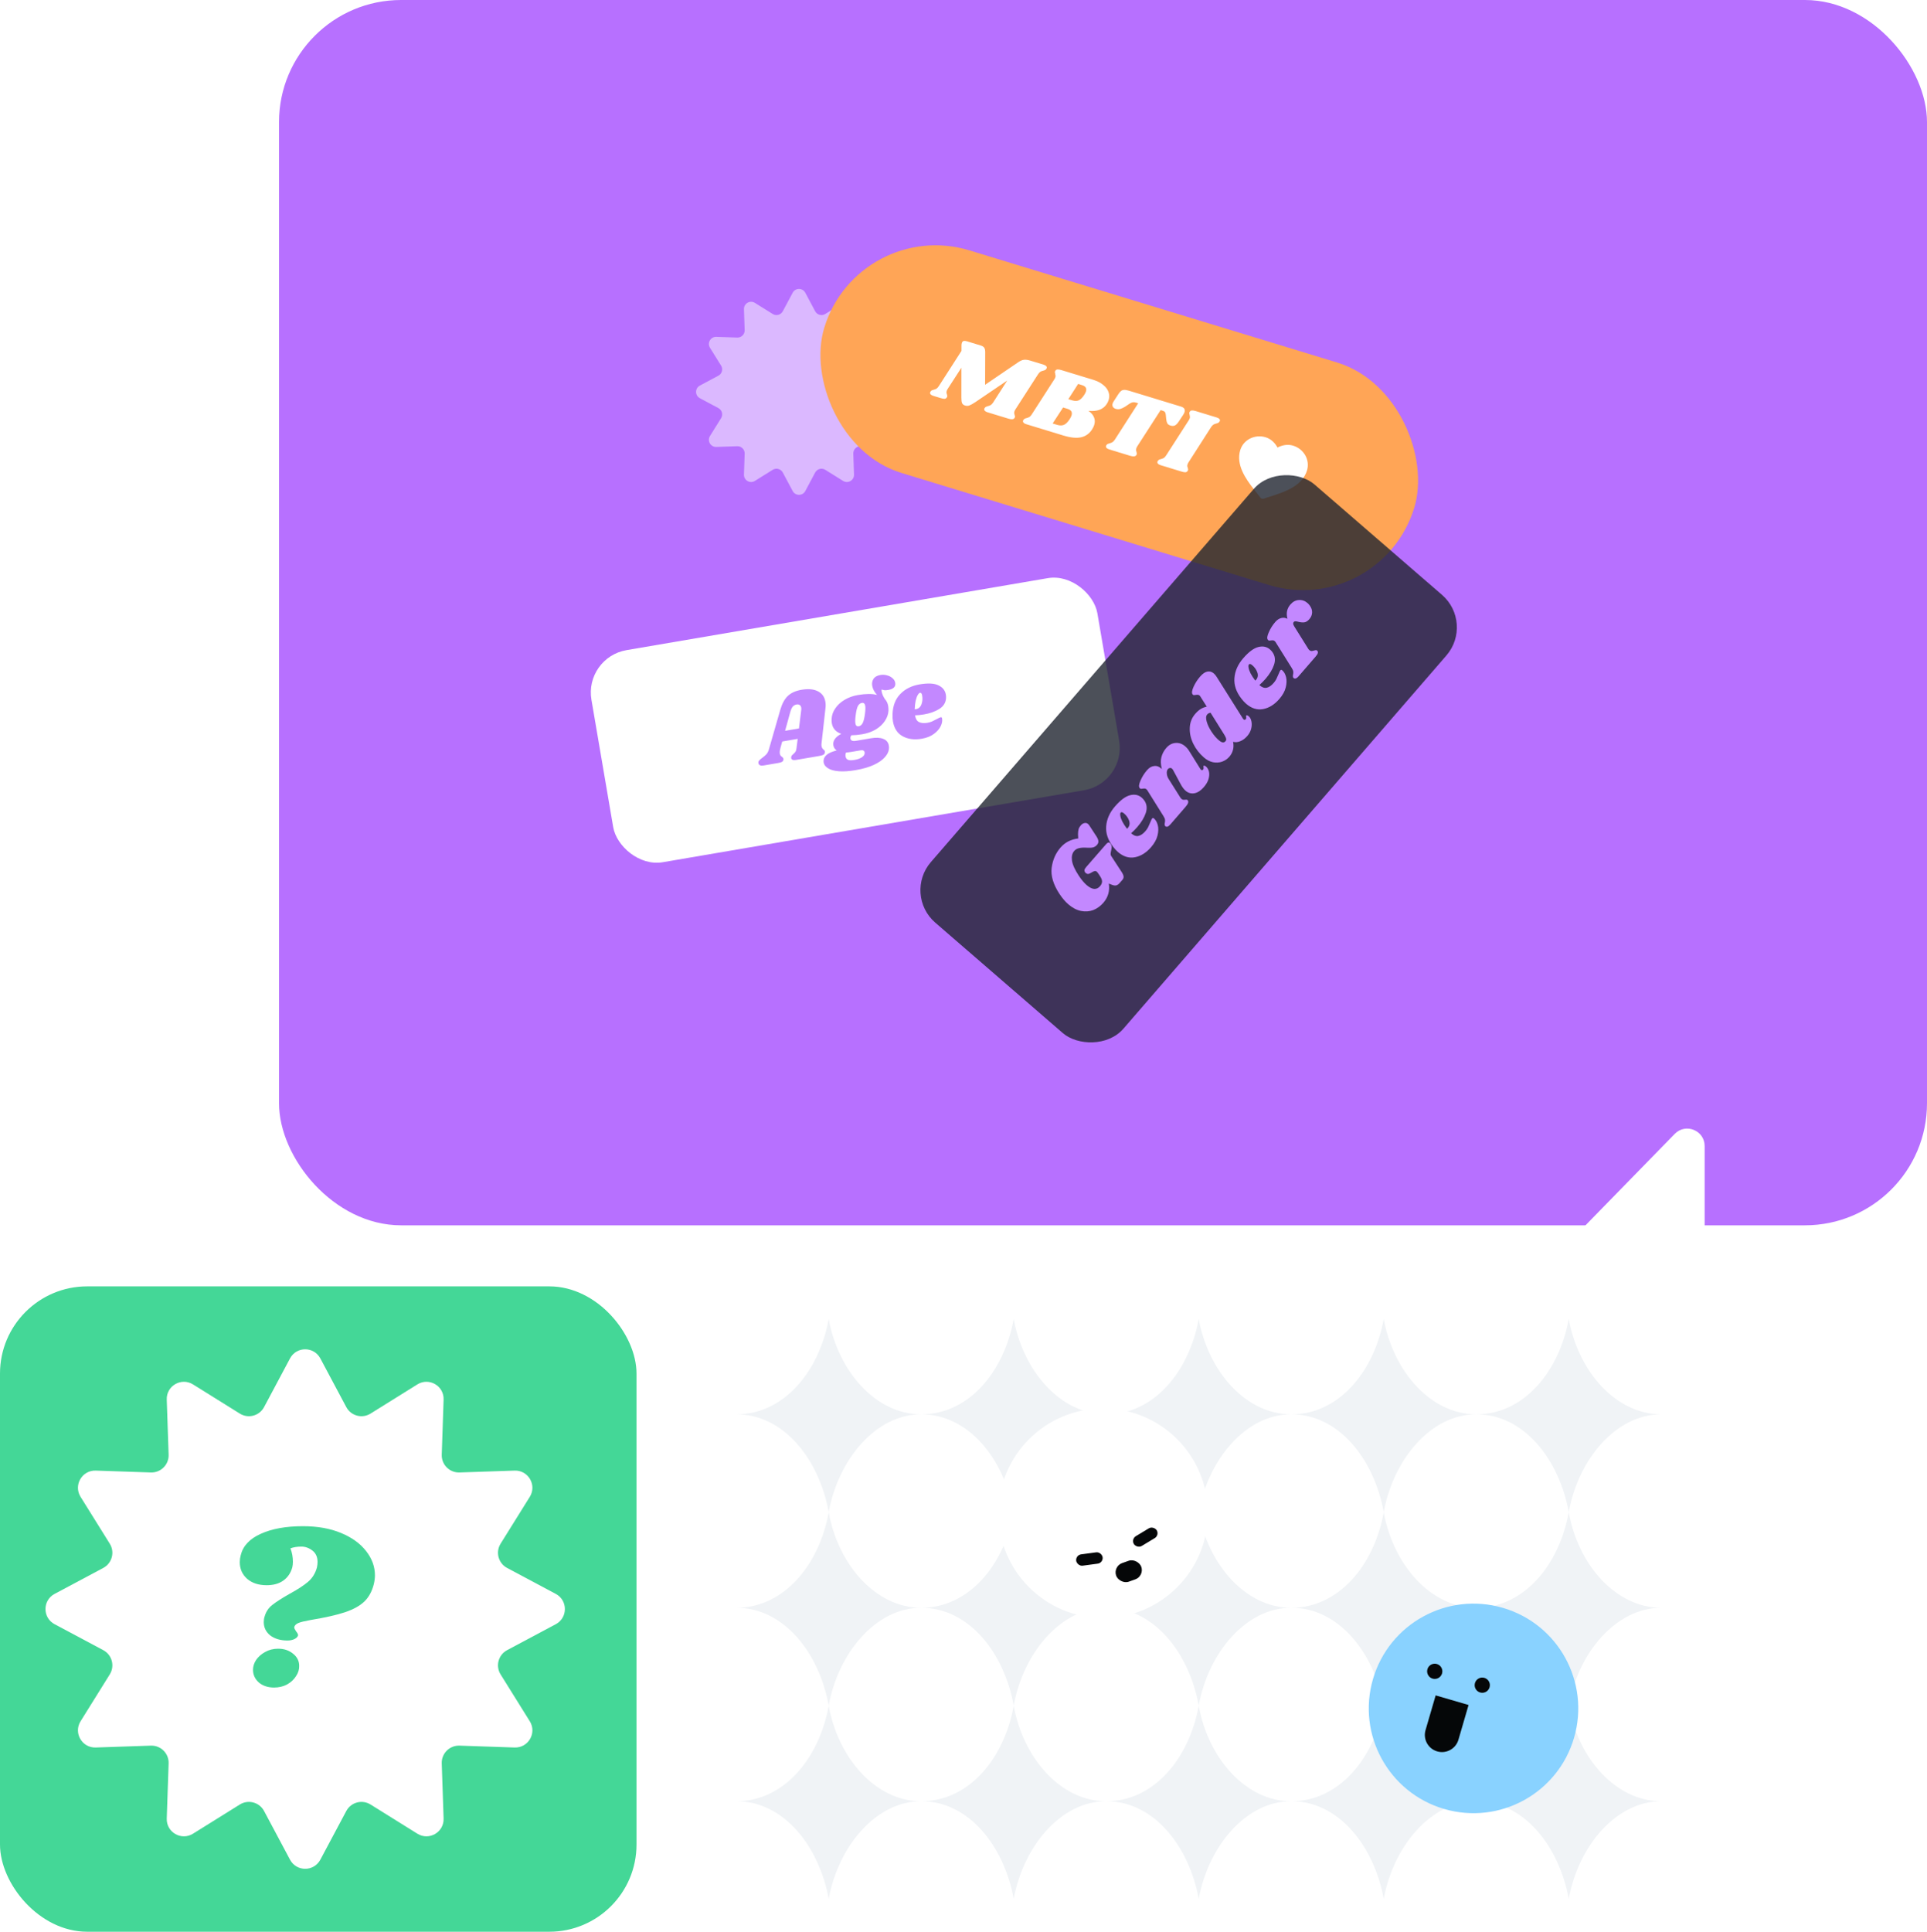 <svg width="442" height="443" viewBox="0 0 442 443" fill="none" xmlns="http://www.w3.org/2000/svg">
<rect x="64" width="378" height="281" rx="28" fill="#B770FF"/>
<path opacity="0.5" d="M181.816 67.136C182.434 65.977 184.096 65.977 184.714 67.136L186.977 71.382C187.424 72.221 188.488 72.505 189.295 72.003L193.377 69.458C194.492 68.763 195.932 69.594 195.887 70.907L195.725 75.715C195.693 76.665 196.471 77.444 197.421 77.412L202.229 77.249C203.543 77.205 204.374 78.644 203.678 79.759L201.134 83.842C200.631 84.648 200.916 85.712 201.755 86.159L206 88.423C207.159 89.041 207.159 90.703 206 91.321L201.755 93.584C200.916 94.031 200.631 95.095 201.134 95.902L203.678 99.984C204.374 101.1 203.543 102.539 202.229 102.494L197.421 102.332C196.471 102.3 195.693 103.079 195.725 104.029L195.887 108.837C195.932 110.15 194.492 110.981 193.377 110.286L189.295 107.741C188.488 107.238 187.424 107.523 186.977 108.362L184.714 112.607C184.096 113.767 182.434 113.767 181.816 112.607L179.552 108.362C179.105 107.523 178.041 107.238 177.235 107.741L173.152 110.286C172.037 110.981 170.598 110.15 170.642 108.837L170.805 104.029C170.837 103.079 170.058 102.3 169.108 102.332L164.3 102.494C162.987 102.539 162.156 101.1 162.851 99.984L165.396 95.902C165.898 95.095 165.613 94.031 164.774 93.584L160.529 91.321C159.37 90.703 159.37 89.041 160.529 88.423L164.774 86.159C165.613 85.712 165.898 84.648 165.396 83.842L162.851 79.759C162.156 78.644 162.987 77.205 164.3 77.249L169.108 77.412C170.058 77.444 170.837 76.665 170.805 75.715L170.642 70.907C170.598 69.594 172.037 68.763 173.152 69.458L177.235 72.003C178.041 72.505 179.105 72.221 179.552 71.382L181.816 67.136Z" fill="white"/>
<g filter="url(#filter0_b_1232_3788)">
<rect x="196.845" y="49.64" width="141.481" height="53.37" rx="26.685" transform="rotate(16.956 196.845 49.64)" fill="#FFA556"/>
</g>
<rect x="134" y="150.752" width="117.73" height="49.343" rx="9.853" transform="rotate(-9.695 134 150.752)" fill="white"/>
<path d="M239.347 83.621C239.633 83.708 239.837 83.822 239.957 83.963C240.096 84.095 240.14 84.242 240.09 84.405C240.069 84.474 240.022 84.556 239.948 84.652C239.87 84.762 239.78 84.839 239.677 84.882C239.592 84.916 239.461 84.957 239.282 85.007C239.027 85.063 238.808 85.145 238.626 85.254C238.458 85.366 238.279 85.564 238.088 85.848L232.919 93.869C232.811 94.029 232.732 94.191 232.682 94.354C232.636 94.504 232.617 94.64 232.625 94.761C232.65 94.873 232.683 95.009 232.723 95.17C232.757 95.255 232.782 95.344 232.797 95.439C232.818 95.519 232.815 95.6 232.79 95.682C232.782 95.709 232.748 95.773 232.687 95.874C232.579 96.034 232.41 96.124 232.181 96.143C231.965 96.167 231.674 96.123 231.306 96.01L226.508 94.547C226.222 94.46 226.012 94.344 225.877 94.199C225.757 94.058 225.721 93.906 225.771 93.742C225.796 93.66 225.843 93.578 225.913 93.495C225.983 93.412 226.063 93.347 226.151 93.3C226.258 93.243 226.343 93.21 226.405 93.199C226.486 93.179 226.544 93.159 226.58 93.141C226.835 93.085 227.053 93.002 227.235 92.894C227.417 92.786 227.603 92.59 227.794 92.306L231.027 87.266L223.739 92.207C223.142 92.606 222.676 92.865 222.341 92.986C222.025 93.098 221.696 93.102 221.356 92.998C221.029 92.898 220.802 92.718 220.673 92.455C220.563 92.183 220.509 91.773 220.513 91.224L220.518 84.329L217.394 89.156C217.286 89.317 217.207 89.479 217.157 89.642C217.107 89.805 217.086 89.948 217.093 90.069C217.115 90.195 217.154 90.333 217.212 90.485C217.281 90.699 217.298 90.861 217.265 90.97C217.257 90.997 217.223 91.061 217.162 91.161C217.05 91.335 216.885 91.434 216.67 91.458C216.459 91.468 216.162 91.414 215.781 91.298L214.086 90.781C213.801 90.694 213.59 90.578 213.456 90.433C213.336 90.292 213.3 90.14 213.35 89.976C213.375 89.895 213.422 89.812 213.492 89.73C213.592 89.597 213.716 89.508 213.863 89.463C214.011 89.419 214.1 89.394 214.132 89.389C214.391 89.319 214.609 89.237 214.787 89.142C214.969 89.034 215.157 88.831 215.352 88.534L220.534 80.472L220.537 79.29C220.531 79.065 220.557 78.858 220.615 78.667C220.69 78.422 220.819 78.268 221.002 78.205C221.198 78.146 221.46 78.166 221.787 78.266L224.952 79.231C225.36 79.355 225.633 79.535 225.769 79.77C225.92 80.009 225.989 80.365 225.979 80.838L225.954 88.24L233.586 83.047C234.073 82.719 234.507 82.539 234.889 82.507C235.275 82.461 235.747 82.523 236.305 82.693L239.347 83.621ZM250.75 87.098C251.676 87.381 252.436 87.769 253.029 88.262C253.64 88.746 254.048 89.287 254.253 89.885C254.475 90.474 254.49 91.081 254.299 91.707C254.192 92.061 254.044 92.373 253.858 92.644C253.044 93.898 251.641 94.423 249.651 94.217C250.246 94.607 250.666 95.085 250.91 95.65C251.158 96.202 251.183 96.805 250.983 97.458C250.892 97.758 250.73 98.095 250.496 98.47C249.873 99.441 249.026 100.046 247.956 100.285C246.904 100.514 245.548 100.376 243.887 99.87L235.393 97.279C235.107 97.192 234.904 97.078 234.783 96.937C234.649 96.792 234.606 96.637 234.656 96.474C234.681 96.392 234.728 96.31 234.798 96.227C234.898 96.094 235.022 96.005 235.17 95.961C235.317 95.917 235.406 95.892 235.438 95.887C235.697 95.817 235.916 95.735 236.093 95.64C236.275 95.532 236.463 95.329 236.658 95.031L241.834 86.99C241.942 86.83 242.021 86.668 242.071 86.505C242.117 86.355 242.127 86.224 242.101 86.112C242.094 85.991 242.07 85.85 242.03 85.689C241.961 85.474 241.943 85.313 241.977 85.204C241.989 85.163 242.025 85.092 242.086 84.992C242.194 84.831 242.347 84.744 242.545 84.73C242.761 84.707 243.059 84.753 243.44 84.869L250.75 87.098ZM248.692 90.555C248.878 90.284 249.011 90.02 249.09 89.761C249.306 89.053 249.012 88.577 248.209 88.332L247.29 88.052L245.044 91.54L245.942 91.814C246.514 91.989 247.004 91.99 247.414 91.817C247.842 91.635 248.268 91.214 248.692 90.555ZM245.37 96.104C245.565 95.806 245.704 95.521 245.787 95.249C246.012 94.514 245.702 94.017 244.858 93.76L243.837 93.449L241.446 97.116L242.487 97.434C243.073 97.612 243.586 97.613 244.027 97.435C244.472 97.243 244.92 96.8 245.37 96.104ZM270.863 93.232C271.612 93.46 271.893 93.881 271.706 94.493C271.648 94.684 271.534 94.91 271.365 95.171L270.371 96.675C270.067 97.133 269.776 97.431 269.496 97.569C269.216 97.707 268.871 97.713 268.463 97.589C268.123 97.485 267.884 97.316 267.748 97.081C267.625 96.85 267.54 96.519 267.492 96.088L267.401 95.145C267.371 94.853 267.309 94.641 267.215 94.508C267.122 94.375 266.946 94.269 266.687 94.191L266.218 94.047L260.841 102.384C260.746 102.548 260.678 102.699 260.636 102.835C260.586 102.998 260.565 103.141 260.573 103.262C260.594 103.387 260.634 103.526 260.692 103.678C260.756 103.906 260.77 104.081 260.732 104.203C260.724 104.23 260.69 104.294 260.629 104.395C260.507 104.551 260.332 104.639 260.102 104.658C259.887 104.682 259.595 104.638 259.228 104.526L254.429 103.062C254.143 102.975 253.933 102.859 253.799 102.714C253.678 102.573 253.645 102.414 253.699 102.237C253.724 102.155 253.769 102.08 253.835 102.011C253.927 101.905 254.015 101.835 254.1 101.801C254.202 101.758 254.343 101.712 254.522 101.662C254.763 101.602 254.975 101.517 255.157 101.409C255.338 101.301 255.525 101.105 255.715 100.821L261.072 92.478L260.602 92.335C260.303 92.243 260.043 92.216 259.824 92.254C259.604 92.291 259.346 92.405 259.049 92.598L258.12 93.229C257.695 93.501 257.303 93.687 256.946 93.786C256.606 93.876 256.266 93.869 255.925 93.765C255.612 93.67 255.392 93.513 255.265 93.296C255.138 93.079 255.118 92.827 255.205 92.541C255.247 92.405 255.313 92.262 255.403 92.111L256.501 90.415C256.726 90.067 256.936 89.818 257.13 89.669C257.328 89.506 257.563 89.421 257.833 89.415C258.12 89.398 258.496 89.46 258.958 89.602L270.863 93.232ZM279.067 95.734C279.353 95.821 279.556 95.935 279.677 96.076C279.815 96.208 279.86 96.355 279.81 96.519C279.789 96.587 279.742 96.669 279.668 96.765C279.598 96.848 279.51 96.918 279.403 96.975C279.314 97.022 279.23 97.056 279.149 97.076C279.086 97.087 279.037 97.101 279.002 97.12C278.746 97.176 278.528 97.258 278.346 97.367C278.164 97.475 277.978 97.671 277.787 97.955L272.633 106.002C272.524 106.163 272.445 106.325 272.395 106.488C272.345 106.651 272.324 106.794 272.332 106.915C272.353 107.041 272.393 107.179 272.451 107.331C272.519 107.545 272.537 107.707 272.504 107.815C272.495 107.843 272.461 107.907 272.401 108.007C272.288 108.181 272.124 108.28 271.909 108.304C271.697 108.313 271.401 108.26 271.02 108.144L266.221 106.681C265.935 106.594 265.732 106.479 265.611 106.338C265.477 106.193 265.435 106.039 265.485 105.876C265.51 105.794 265.557 105.712 265.627 105.629C265.727 105.496 265.851 105.407 265.998 105.363C266.146 105.319 266.235 105.294 266.266 105.288C266.526 105.219 266.744 105.137 266.922 105.042C267.104 104.934 267.292 104.731 267.487 104.433L272.662 96.392C272.77 96.232 272.85 96.07 272.899 95.906C272.945 95.757 272.955 95.626 272.93 95.514C272.922 95.393 272.898 95.251 272.858 95.09C272.79 94.876 272.772 94.715 272.805 94.606C272.818 94.565 272.854 94.494 272.914 94.393C273.023 94.233 273.176 94.146 273.374 94.132C273.589 94.108 273.887 94.154 274.269 94.271L279.067 95.734Z" fill="white"/>
<path d="M188.433 170.517C188.406 170.724 188.409 170.926 188.443 171.123C188.471 171.289 188.519 171.429 188.585 171.543C188.648 171.641 188.709 171.724 188.768 171.792C188.839 171.842 188.884 171.881 188.905 171.909C189.082 172.034 189.184 172.173 189.209 172.324C189.215 172.355 189.212 172.433 189.203 172.559C189.178 172.782 189.068 172.956 188.872 173.083C188.688 173.193 188.384 173.284 187.96 173.356L182.577 174.276C182.259 174.331 182 174.32 181.8 174.245C181.615 174.168 181.507 174.038 181.476 173.857C181.461 173.766 181.467 173.663 181.494 173.55C181.519 173.421 181.564 173.319 181.629 173.246C181.707 173.155 181.814 173.051 181.95 172.934C182.169 172.756 182.34 172.571 182.463 172.379C182.586 172.186 182.668 171.892 182.709 171.495L182.966 169.441L179.423 170.047L179.031 171.446C178.869 172.05 178.815 172.511 178.87 172.829C178.901 173.011 178.957 173.157 179.038 173.268C179.117 173.364 179.227 173.462 179.369 173.562C179.496 173.665 179.582 173.76 179.628 173.845C179.686 173.913 179.712 174.018 179.705 174.159C179.683 174.397 179.582 174.578 179.4 174.702C179.231 174.809 178.943 174.897 178.534 174.967L175.15 175.546C174.801 175.605 174.526 175.59 174.324 175.5C174.119 175.395 173.998 175.236 173.962 175.024C173.92 174.782 173.979 174.577 174.137 174.41C174.278 174.23 174.508 174.027 174.828 173.801C175.243 173.496 175.569 173.214 175.806 172.956C176.039 172.682 176.221 172.331 176.35 171.904L178.961 162.832C179.359 161.424 179.925 160.361 180.66 159.643C181.407 158.907 182.469 158.422 183.847 158.186C185.392 157.922 186.642 158.036 187.599 158.527C188.553 159.003 189.126 159.801 189.317 160.921C189.398 161.391 189.405 161.888 189.339 162.414L188.433 170.517ZM183.259 167.053L183.779 162.85C183.809 162.658 183.807 162.463 183.773 162.266C183.724 161.979 183.605 161.781 183.415 161.673C183.237 161.548 183.005 161.509 182.717 161.559C182.354 161.621 182.061 161.78 181.84 162.036C181.619 162.292 181.426 162.714 181.262 163.303L180.079 167.597L183.259 167.053ZM201.95 154.788C202.435 154.705 202.922 154.731 203.413 154.865C203.916 154.982 204.342 155.197 204.692 155.511C205.054 155.808 205.27 156.161 205.34 156.57C205.493 157.463 204.964 158.013 203.752 158.22C203.404 158.28 203.128 158.304 202.923 158.292C202.731 158.262 202.496 158.209 202.218 158.132C202.19 158.246 202.194 158.401 202.227 158.598C202.269 158.84 202.356 159.121 202.488 159.441C202.636 159.759 202.795 160.051 202.966 160.318C203.364 160.733 203.619 161.266 203.73 161.918C203.779 162.205 203.801 162.56 203.795 162.982C203.748 163.8 203.469 164.588 202.96 165.345C202.465 166.1 201.766 166.749 200.862 167.294C199.97 167.82 198.949 168.182 197.798 168.378C196.92 168.528 196.084 168.609 195.291 168.62C195.097 168.855 195.025 169.117 195.074 169.405C195.108 169.602 195.227 169.753 195.432 169.858C195.635 169.948 195.948 169.957 196.372 169.884L199.779 169.302C200.945 169.103 201.888 169.152 202.609 169.449C203.328 169.732 203.75 170.244 203.877 170.986C203.924 171.258 203.926 171.546 203.885 171.85C203.804 172.471 203.481 173.087 202.915 173.698C202.367 174.322 201.537 174.892 200.426 175.41C199.314 175.927 197.925 176.328 196.26 176.613C194.776 176.866 193.497 176.952 192.423 176.871C191.35 176.79 190.524 176.565 189.947 176.196C189.357 175.845 189.015 175.396 188.922 174.851C188.902 174.73 188.901 174.543 188.92 174.291C188.981 173.828 189.231 173.419 189.669 173.064C190.089 172.696 190.836 172.373 191.911 172.096C191.488 171.81 191.235 171.425 191.152 170.94C191.124 170.774 191.117 170.596 191.131 170.406C191.239 169.577 191.851 168.873 192.967 168.292C191.726 167.866 191.003 167.054 190.798 165.858C190.741 165.525 190.727 165.169 190.756 164.79C190.803 163.971 191.082 163.191 191.595 162.449C192.104 161.692 192.811 161.041 193.715 160.497C194.62 159.953 195.647 159.582 196.798 159.385C198.6 159.077 200.056 159.07 201.166 159.364C200.879 159.054 200.634 158.714 200.431 158.344C200.24 157.956 200.116 157.595 200.059 157.262C199.96 156.687 200.058 156.163 200.351 155.692C200.66 155.219 201.193 154.917 201.95 154.788ZM198.4 163.694C198.51 162.88 198.53 162.269 198.46 161.86C198.372 161.345 198.109 161.125 197.669 161.2C197.291 161.265 196.99 161.511 196.767 161.939C196.557 162.349 196.389 163.055 196.265 164.059C196.157 164.887 196.138 165.506 196.208 165.915C196.293 166.415 196.548 166.628 196.972 166.556C197.35 166.491 197.651 166.245 197.874 165.817C198.097 165.389 198.272 164.682 198.4 163.694ZM195.242 172.439C194.818 172.511 194.428 172.554 194.072 172.568C193.93 172.827 193.89 173.145 193.955 173.524C194.035 173.899 194.233 174.146 194.549 174.264C194.88 174.378 195.357 174.383 195.977 174.277C196.734 174.147 197.328 173.929 197.759 173.621C198.205 173.311 198.391 172.944 198.319 172.52C198.288 172.339 198.195 172.207 198.041 172.124C197.886 172.041 197.68 172.022 197.423 172.066L195.242 172.439ZM210.917 156.949C212.84 156.62 214.286 156.692 215.255 157.166C216.222 157.624 216.786 158.33 216.95 159.284C216.999 159.572 217.014 159.842 216.995 160.094C216.938 161.133 216.425 161.96 215.456 162.578C214.498 163.178 213.316 163.599 211.907 163.839C211.196 163.961 210.522 164.029 209.885 164.045C210.005 164.835 210.311 165.351 210.805 165.594C211.298 165.837 211.939 165.891 212.726 165.756C213.089 165.694 213.431 165.597 213.751 165.464C214.069 165.317 214.471 165.115 214.957 164.861C215.355 164.637 215.63 164.512 215.782 164.486C215.948 164.458 216.048 164.542 216.082 164.739C216.188 165.266 216.087 165.86 215.779 166.52C215.468 167.166 214.947 167.761 214.214 168.307C213.481 168.853 212.547 169.223 211.412 169.418C209.731 169.705 208.28 169.516 207.06 168.852C205.84 168.188 205.092 167.046 204.815 165.426C204.737 164.971 204.707 164.431 204.725 163.805C204.785 161.877 205.371 160.336 206.482 159.18C207.606 158.006 209.084 157.262 210.917 156.949ZM209.811 162.655C209.875 162.659 209.959 162.653 210.065 162.635C210.701 162.526 211.135 162.148 211.367 161.5C211.6 160.853 211.646 160.167 211.507 159.443C211.419 159.021 211.262 158.83 211.034 158.869C210.868 158.897 210.694 159.067 210.514 159.379C210.331 159.675 210.171 160.107 210.034 160.676C209.913 161.242 209.839 161.902 209.811 162.655Z" fill="#C388FF"/>
<path d="M290.302 100.278C287.869 99.536 285.222 100.786 284.476 103.23C283.962 104.917 284.292 106.569 284.945 108.054C285.596 109.533 286.597 110.914 287.522 112.096L289.117 114.135C289.292 114.358 289.583 114.447 289.853 114.36L292.315 113.558C293.742 113.093 295.343 112.506 296.708 111.641C298.079 110.774 299.275 109.587 299.789 107.9C300.535 105.456 299.036 102.942 296.602 102.199C295.348 101.817 294.059 102.089 293.027 102.634C292.475 101.606 291.557 100.661 290.302 100.278Z" fill="white"/>
<g filter="url(#filter1_b_1232_3788)">
<rect x="207.075" y="205.141" width="132.905" height="58.397" rx="9.853" transform="rotate(-49.121 207.075 205.141)" fill="#202530" fill-opacity="0.8"/>
</g>
<path d="M253.082 207.027C252.408 207.805 251.627 208.368 250.737 208.715C249.846 209.041 248.908 209.103 247.924 208.902C246.929 208.69 245.967 208.182 245.038 207.378C244.329 206.765 243.645 205.959 242.985 204.961C241.589 202.818 241 200.846 241.219 199.044C241.448 197.231 242.125 195.674 243.251 194.373C244.277 193.188 245.631 192.491 247.315 192.283L247.263 191.323C247.27 190.822 247.318 190.426 247.406 190.137C247.494 189.847 247.658 189.563 247.9 189.284C248.161 188.982 248.448 188.804 248.76 188.748C249.06 188.683 249.332 188.756 249.576 188.967C249.669 189.048 249.764 189.161 249.862 189.306L251.514 191.834C251.785 192.271 251.926 192.637 251.936 192.93C251.956 193.212 251.851 193.486 251.62 193.754C251.378 194.032 251.092 194.222 250.762 194.322C250.442 194.41 249.981 194.438 249.379 194.405C248.57 194.354 247.941 194.389 247.492 194.508C247.042 194.606 246.671 194.823 246.379 195.16C245.927 195.683 245.761 196.414 245.884 197.352C246.004 198.269 246.529 199.435 247.459 200.849C248.069 201.763 248.665 202.472 249.245 202.975C249.861 203.507 250.432 203.799 250.958 203.848C251.483 203.875 251.931 203.674 252.303 203.244C252.625 202.873 252.784 202.513 252.781 202.165C252.788 201.805 252.626 201.381 252.297 200.893L251.967 200.394C251.785 200.134 251.653 199.97 251.572 199.899C251.433 199.779 251.304 199.728 251.186 199.747C251.077 199.755 250.923 199.804 250.722 199.895L249.968 200.309C249.632 200.486 249.325 200.453 249.046 200.212C248.965 200.142 248.906 200.08 248.87 200.029C248.759 199.851 248.719 199.675 248.75 199.498C248.791 199.31 248.922 199.088 249.143 198.833L253.715 193.586C254.047 193.203 254.334 193.117 254.578 193.328C254.625 193.368 254.684 193.44 254.757 193.544C254.891 193.741 254.965 193.937 254.979 194.132C254.993 194.327 254.967 194.569 254.901 194.857L254.77 195.536C254.739 195.712 254.734 195.86 254.753 195.978C254.761 196.087 254.801 196.193 254.874 196.296L257.298 200.01C257.58 200.458 257.72 200.812 257.717 201.074C257.724 201.324 257.638 201.553 257.457 201.762L256.823 202.494C256.582 202.773 256.323 202.955 256.046 203.04C255.779 203.114 255.427 203.063 254.989 202.888L254.333 202.624C254.585 204.305 254.168 205.773 253.082 207.027ZM255.736 184.949C257.013 183.474 258.176 182.611 259.226 182.361C260.263 182.102 261.148 182.288 261.88 182.922C262.1 183.113 262.283 183.312 262.429 183.519C263.045 184.357 263.174 185.322 262.817 186.415C262.459 187.487 261.812 188.562 260.877 189.643C260.405 190.188 259.927 190.669 259.446 191.085C260.039 191.62 260.604 191.824 261.14 191.698C261.675 191.573 262.204 191.208 262.727 190.604C262.968 190.325 263.171 190.033 263.334 189.727C263.485 189.411 263.668 189.001 263.882 188.495C264.047 188.069 264.18 187.798 264.281 187.682C264.391 187.554 264.522 187.556 264.673 187.687C265.09 188.027 265.389 188.55 265.57 189.256C265.74 189.951 265.716 190.743 265.496 191.63C265.277 192.517 264.79 193.396 264.036 194.267C262.92 195.556 261.68 196.331 260.316 196.593C258.952 196.855 257.648 196.448 256.405 195.372C256.057 195.07 255.691 194.672 255.307 194.177C254.129 192.65 253.603 191.087 253.727 189.488C253.85 187.867 254.52 186.354 255.736 184.949ZM258.506 190.058C258.558 190.022 258.619 189.963 258.689 189.882C259.111 189.394 259.207 188.826 258.975 188.179C258.743 187.531 258.343 186.972 257.776 186.501C257.441 186.231 257.197 186.183 257.047 186.357C256.936 186.485 256.91 186.727 256.968 187.082C257.015 187.427 257.166 187.862 257.422 188.389C257.687 188.903 258.049 189.46 258.506 190.058ZM275.297 176.294C275.323 176.357 275.383 176.429 275.476 176.51C275.557 176.58 275.636 176.618 275.713 176.623C275.799 176.617 275.873 176.579 275.933 176.509C276.054 176.37 276.096 176.204 276.061 176.01C276.023 175.795 276.02 175.67 276.05 175.635C276.1 175.577 276.181 175.566 276.293 175.601C276.392 175.627 276.495 175.685 276.599 175.775C276.946 176.055 277.182 176.452 277.306 176.966C277.418 177.47 277.383 178.038 277.2 178.672C277.015 179.285 276.652 179.904 276.109 180.532C275.445 181.298 274.743 181.757 274.002 181.908C273.25 182.05 272.573 181.87 271.971 181.369C271.541 180.997 271.149 180.475 270.796 179.803L269.117 176.674C269.016 176.485 268.919 176.35 268.826 176.27C268.675 176.139 268.514 176.091 268.342 176.125C268.169 176.137 268.022 176.213 267.901 176.353C267.68 176.608 267.591 176.958 267.634 177.401C267.665 177.835 267.809 178.254 268.067 178.66L270.686 182.817C270.774 182.974 270.876 183.103 270.992 183.204C271.131 183.324 271.273 183.396 271.416 183.418C271.547 183.43 271.705 183.424 271.888 183.4C272.028 183.379 272.142 183.377 272.231 183.392C272.319 183.407 272.394 183.462 272.455 183.556C272.566 183.733 272.58 183.939 272.499 184.173C272.418 184.408 272.217 184.711 271.895 185.082L268.457 189.055C268.195 189.357 267.963 189.531 267.759 189.579C267.534 189.628 267.355 189.564 267.223 189.389C267.124 189.221 267.107 188.994 267.174 188.706C267.232 188.451 267.247 188.211 267.22 187.984C267.192 187.757 267.075 187.482 266.866 187.16L263.173 181.251C263.136 181.177 263.064 181.095 262.96 181.005C262.832 180.894 262.708 180.838 262.588 180.836C262.478 180.822 262.321 180.828 262.116 180.853C261.922 180.889 261.771 180.9 261.661 180.886C261.551 180.872 261.453 180.798 261.367 180.662C261.16 180.361 261.244 179.794 261.62 178.962C261.984 178.119 262.478 177.337 263.101 176.617C263.604 176.036 264.163 175.718 264.78 175.663C265.385 175.597 265.957 175.828 266.496 176.356C266.223 175.287 266.19 174.374 266.397 173.619C266.593 172.853 266.962 172.157 267.505 171.53C268.118 170.821 268.825 170.438 269.627 170.38C270.439 170.311 271.188 170.573 271.873 171.166C272.233 171.478 272.537 171.842 272.785 172.26L275.297 176.294ZM285.083 164.778C285.156 164.881 285.209 164.948 285.244 164.978C285.326 165.049 285.409 165.081 285.496 165.074C285.583 165.068 285.656 165.03 285.717 164.961C285.837 164.821 285.88 164.655 285.844 164.461C285.807 164.246 285.803 164.121 285.833 164.086C285.884 164.028 285.965 164.017 286.076 164.053C286.187 164.088 286.295 164.151 286.4 164.242C286.724 164.501 286.937 164.9 287.042 165.437C287.156 165.962 287.136 166.525 286.983 167.124C286.83 167.723 286.543 168.266 286.121 168.754C285.618 169.335 285.07 169.744 284.478 169.983C283.885 170.222 283.338 170.267 282.837 170.118C282.972 170.783 282.963 171.405 282.808 171.982C282.654 172.56 282.381 173.075 281.988 173.528C281.526 174.062 280.96 174.446 280.291 174.679C279.632 174.901 278.937 174.94 278.208 174.796C277.478 174.631 276.799 174.277 276.171 173.734C275.115 172.819 274.292 171.762 273.705 170.563C273.116 169.342 272.849 168.125 272.903 166.913C272.946 165.69 273.364 164.62 274.158 163.702C274.591 163.203 275.016 162.829 275.433 162.581C275.861 162.322 276.317 162.147 276.801 162.058L275.362 159.777C275.288 159.651 275.216 159.558 275.146 159.498C275.018 159.387 274.884 159.332 274.742 159.331C274.61 159.319 274.459 159.33 274.287 159.364C274.093 159.4 273.937 159.416 273.817 159.414C273.707 159.4 273.609 159.326 273.523 159.19C273.316 158.889 273.401 158.322 273.776 157.489C274.152 156.656 274.651 155.88 275.275 155.16C275.858 154.486 276.413 154.103 276.94 154.011C277.477 153.907 277.966 154.046 278.407 154.428C278.663 154.649 278.877 154.906 279.051 155.198L285.083 164.778ZM277.669 163.449C277.345 163.494 277.088 163.627 276.897 163.848C276.605 164.185 276.568 164.732 276.786 165.489C277.004 166.247 277.382 167.031 277.92 167.842C278.457 168.653 279.016 169.298 279.595 169.78C280.234 170.332 280.734 170.4 281.096 169.982C281.227 169.831 281.279 169.653 281.253 169.448C281.216 169.233 281.098 168.958 280.9 168.624L277.669 163.449ZM285.154 150.964C286.431 149.489 287.594 148.627 288.643 148.377C289.681 148.117 290.566 148.304 291.297 148.937C291.518 149.128 291.701 149.327 291.847 149.535C292.462 150.372 292.592 151.338 292.235 152.431C291.877 153.502 291.23 154.578 290.295 155.658C289.822 156.204 289.345 156.685 288.863 157.101C289.457 157.635 290.022 157.839 290.557 157.714C291.093 157.588 291.622 157.223 292.145 156.619C292.386 156.34 292.588 156.048 292.751 155.742C292.903 155.427 293.086 155.016 293.3 154.51C293.465 154.085 293.598 153.814 293.698 153.698C293.809 153.57 293.94 153.571 294.091 153.702C294.507 154.042 294.806 154.565 294.988 155.271C295.158 155.967 295.133 156.758 294.914 157.645C294.695 158.532 294.208 159.411 293.454 160.282C292.338 161.571 291.098 162.347 289.734 162.608C288.369 162.87 287.066 162.463 285.823 161.387C285.475 161.086 285.108 160.687 284.724 160.192C283.547 158.665 283.021 157.102 283.145 155.503C283.268 153.883 283.937 152.37 285.154 150.964ZM287.923 156.074C287.975 156.037 288.036 155.979 288.107 155.897C288.529 155.409 288.624 154.842 288.392 154.194C288.161 153.546 287.761 152.987 287.193 152.516C286.858 152.246 286.615 152.198 286.464 152.373C286.354 152.5 286.328 152.742 286.386 153.097C286.432 153.442 286.584 153.878 286.839 154.404C287.105 154.918 287.466 155.475 287.923 156.074ZM295.972 138.643C296.535 137.992 297.18 137.646 297.907 137.605C298.643 137.552 299.302 137.776 299.883 138.279C300.104 138.47 300.287 138.669 300.432 138.877C300.808 139.405 300.983 139.942 300.957 140.489C300.931 141.035 300.722 141.535 300.33 141.988C299.948 142.429 299.552 142.676 299.141 142.727C298.741 142.767 298.292 142.723 297.792 142.595C297.515 142.517 297.294 142.479 297.131 142.48C296.967 142.481 296.841 142.533 296.75 142.638C296.65 142.754 296.605 142.899 296.618 143.072C296.641 143.234 296.738 143.45 296.91 143.721L300.104 148.833C300.142 148.906 300.219 148.993 300.335 149.094C300.486 149.224 300.649 149.294 300.824 149.303C300.997 149.291 301.196 149.249 301.42 149.179C301.633 149.12 301.789 149.092 301.887 149.096C301.986 149.1 302.076 149.148 302.159 149.24C302.29 149.394 302.325 149.576 302.264 149.788C302.213 149.987 302.037 150.262 301.735 150.61L297.874 155.07C297.613 155.372 297.38 155.547 297.177 155.594C296.952 155.643 296.773 155.58 296.64 155.404C296.541 155.237 296.525 155.009 296.591 154.721C296.649 154.467 296.665 154.226 296.637 153.999C296.61 153.773 296.492 153.498 296.284 153.175L292.591 147.266C292.553 147.193 292.482 147.111 292.377 147.02C292.25 146.91 292.126 146.853 292.006 146.851C291.896 146.837 291.738 146.843 291.533 146.869C291.34 146.905 291.188 146.915 291.078 146.902C290.968 146.888 290.87 146.813 290.784 146.678C290.578 146.377 290.662 145.81 291.038 144.977C291.402 144.134 291.895 143.352 292.519 142.632C292.931 142.156 293.383 141.857 293.875 141.734C294.356 141.601 294.834 141.66 295.309 141.908C294.967 140.637 295.188 139.549 295.972 138.643Z" fill="#C388FF"/>
<rect y="295" width="146" height="148" rx="20" fill="#44D797"/>
<path d="M66.525 311.519C68.007 308.738 71.993 308.738 73.475 311.519L79.43 322.688C80.503 324.7 83.054 325.383 84.989 324.177L95.731 317.482C98.405 315.815 101.857 317.808 101.75 320.957L101.323 333.608C101.246 335.886 103.114 337.754 105.392 337.677L118.043 337.25C121.192 337.143 123.185 340.595 121.518 343.269L114.823 354.011C113.617 355.946 114.3 358.497 116.312 359.57L127.481 365.525C130.262 367.007 130.262 370.993 127.481 372.475L116.312 378.43C114.3 379.503 113.617 382.054 114.823 383.989L121.518 394.731C123.185 397.405 121.192 400.857 118.043 400.75L105.392 400.323C103.114 400.246 101.246 402.114 101.323 404.392L101.75 417.043C101.857 420.192 98.405 422.185 95.731 420.518L84.989 413.823C83.054 412.617 80.503 413.3 79.43 415.312L73.475 426.481C71.993 429.262 68.007 429.262 66.525 426.481L60.57 415.312C59.497 413.3 56.946 412.617 55.011 413.823L44.269 420.518C41.595 422.185 38.143 420.192 38.249 417.043L38.677 404.392C38.754 402.114 36.886 400.246 34.608 400.323L21.957 400.75C18.808 400.857 16.815 397.405 18.482 394.731L25.177 383.989C26.383 382.054 25.7 379.503 23.688 378.43L12.519 372.475C9.738 370.993 9.738 367.007 12.519 365.525L23.688 359.57C25.7 358.497 26.383 355.946 25.177 354.011L18.482 343.269C16.815 340.595 18.808 337.143 21.957 337.25L34.608 337.677C36.886 337.754 38.754 335.886 38.677 333.608L38.249 320.957C38.143 317.808 41.595 315.815 44.269 317.482L55.011 324.177C56.946 325.383 59.497 324.7 60.57 322.688L66.525 311.519Z" fill="white"/>
<path d="M67.904 374.099C68.246 374.502 68.401 374.82 68.367 375.055C68.264 375.39 67.972 375.676 67.493 375.91C67.013 376.112 66.499 376.212 65.95 376.212C64.339 376.212 63.02 375.827 61.992 375.055C60.998 374.25 60.501 373.227 60.501 371.986C60.501 371.517 60.569 371.08 60.706 370.678C61.015 369.605 61.598 368.733 62.454 368.062C63.346 367.357 64.648 366.519 66.362 365.546C68.212 364.54 69.635 363.618 70.629 362.779C71.622 361.941 72.308 360.85 72.685 359.509C72.788 359.039 72.839 358.603 72.839 358.201C72.839 357.06 72.445 356.188 71.657 355.585C70.868 354.981 70.029 354.679 69.138 354.679C68.178 354.679 67.338 354.813 66.619 355.081C66.996 356.054 67.184 357.077 67.184 358.15C67.184 358.654 67.133 359.106 67.03 359.509C66.653 360.783 65.967 361.773 64.974 362.477C63.98 363.182 62.711 363.534 61.169 363.534C59.318 363.534 57.828 363.047 56.697 362.075C55.566 361.069 55 359.794 55 358.251C55 357.714 55.069 357.195 55.206 356.691C55.72 354.545 57.245 352.901 59.781 351.761C62.352 350.587 65.59 350 69.498 350C72.822 350 75.735 350.52 78.237 351.56C80.739 352.599 82.658 353.991 83.995 355.735C85.332 357.446 86 359.291 86 361.27C86 361.873 85.914 362.544 85.743 363.282C85.332 364.926 84.612 366.251 83.584 367.257C82.59 368.229 81.116 369.051 79.162 369.722C77.243 370.359 74.57 370.963 71.143 371.533C69.84 371.768 68.949 371.986 68.469 372.187C67.99 372.389 67.681 372.657 67.544 372.992L67.493 373.194C67.493 373.395 67.63 373.697 67.904 374.099ZM63.791 378.095C65.162 378.095 66.31 378.481 67.236 379.252C68.161 379.99 68.624 380.912 68.624 382.019C68.658 382.824 68.418 383.612 67.904 384.384C67.424 385.155 66.739 385.793 65.847 386.296C64.956 386.765 63.962 387 62.866 387C61.461 387 60.295 386.614 59.37 385.843C58.479 385.038 58.033 384.065 58.033 382.925C58.033 382.153 58.273 381.399 58.753 380.661C59.267 379.923 59.953 379.319 60.809 378.85C61.7 378.346 62.694 378.095 63.791 378.095Z" fill="#44D797"/>
<path d="M160 321C160 306.641 171.641 295 186 295H339.046C346.051 295 352.759 292.174 357.651 287.162L384.138 260.03C386.643 257.463 391 259.237 391 262.824V417C391 431.359 379.359 443 365 443H186C171.641 443 160 431.359 160 417V321Z" fill="white"/>
<path opacity="0.4" d="M190.082 391.181C187.877 403.312 179.766 413.073 168.908 413.073C179.766 413.073 187.877 423.367 190.082 435.498C192.286 423.367 200.94 413.073 211.256 413.073C200.94 413.073 192.286 403.312 190.082 391.181Z" fill="#D9E1EA"/>
<path opacity="0.4" d="M317.39 391.181C315.186 403.312 307.075 413.073 296.216 413.073C307.075 413.073 315.186 423.367 317.39 435.498C319.595 423.367 328.248 413.073 338.564 413.073C328.248 413.073 319.595 403.312 317.39 391.181Z" fill="#D9E1EA"/>
<path opacity="0.4" d="M232.518 391.181C230.313 403.312 222.203 413.073 211.344 413.073C222.203 413.073 230.313 423.367 232.518 435.498C234.723 423.367 243.376 413.073 253.692 413.073C243.376 413.073 234.723 403.312 232.518 391.181Z" fill="#D9E1EA"/>
<path opacity="0.4" d="M359.826 391.181C357.622 403.312 349.511 413.073 338.653 413.073C349.511 413.073 357.622 423.367 359.826 435.498C362.031 423.367 370.685 413.073 381 413.073C370.685 413.073 362.031 403.312 359.826 391.181Z" fill="#D9E1EA"/>
<path opacity="0.4" d="M274.954 391.181C272.749 403.312 264.639 413.073 253.78 413.073C264.639 413.073 272.749 423.367 274.954 435.498C277.159 423.367 285.812 413.073 296.128 413.073C285.812 413.073 277.159 403.312 274.954 391.181Z" fill="#D9E1EA"/>
<path opacity="0.4" d="M190.082 346.816C187.877 358.947 179.766 368.708 168.908 368.708C179.766 368.708 187.877 379.002 190.082 391.133C192.286 379.002 200.94 368.708 211.256 368.708C200.94 368.708 192.286 358.947 190.082 346.816Z" fill="#D9E1EA"/>
<path opacity="0.4" d="M317.39 346.816C315.186 358.947 307.075 368.708 296.216 368.708C307.075 368.708 315.186 379.002 317.39 391.133C319.595 379.002 328.248 368.708 338.564 368.708C328.248 368.708 319.595 358.947 317.39 346.816Z" fill="#D9E1EA"/>
<path opacity="0.4" d="M232.518 346.816C230.313 358.947 222.203 368.708 211.344 368.708C222.203 368.708 230.313 379.002 232.518 391.133C234.723 379.002 243.376 368.708 253.692 368.708C243.376 368.708 234.723 358.947 232.518 346.816Z" fill="#D9E1EA"/>
<path opacity="0.4" d="M359.826 346.816C357.622 358.947 349.511 368.708 338.653 368.708C349.511 368.708 357.622 379.002 359.826 391.133C362.031 379.002 370.685 368.708 381 368.708C370.685 368.708 362.031 358.947 359.826 346.816Z" fill="#D9E1EA"/>
<path opacity="0.4" d="M274.954 346.816C272.749 358.947 264.639 368.708 253.78 368.708C264.639 368.708 272.749 379.002 274.954 391.133C277.159 379.002 285.812 368.708 296.128 368.708C285.812 368.708 277.159 358.947 274.954 346.816Z" fill="#D9E1EA"/>
<path opacity="0.4" d="M190.082 302.451C187.877 314.582 179.767 324.343 168.908 324.343C179.767 324.343 187.877 334.637 190.082 346.768C192.286 334.637 200.94 324.343 211.256 324.343C200.94 324.343 192.286 314.582 190.082 302.451Z" fill="#D9E1EA"/>
<path opacity="0.4" d="M317.39 302.451C315.186 314.582 307.075 324.343 296.216 324.343C307.075 324.343 315.186 334.637 317.39 346.768C319.595 334.637 328.248 324.343 338.564 324.343C328.248 324.343 319.595 314.582 317.39 302.451Z" fill="#D9E1EA"/>
<path opacity="0.4" d="M232.518 302.451C230.313 314.582 222.203 324.343 211.344 324.343C222.203 324.343 230.313 334.637 232.518 346.768C234.723 334.637 243.376 324.343 253.692 324.343C243.376 324.343 234.723 314.582 232.518 302.451Z" fill="#D9E1EA"/>
<path opacity="0.4" d="M359.826 302.451C357.622 314.582 349.511 324.343 338.653 324.343C349.511 324.343 357.622 334.637 359.826 346.768C362.031 334.637 370.685 324.343 381 324.343C370.685 324.343 362.031 314.582 359.826 302.451Z" fill="#D9E1EA"/>
<path opacity="0.4" d="M274.954 302.451C272.749 314.582 264.639 324.343 253.78 324.343C264.639 324.343 272.749 334.637 274.954 346.768C277.159 334.637 285.812 324.343 296.128 324.343C285.812 324.343 277.159 314.582 274.954 302.451Z" fill="#D9E1EA"/>
<circle cx="337.984" cy="391.786" r="24.024" transform="rotate(16.249 337.984 391.786)" fill="#89D2FF"/>
<circle cx="329.089" cy="383.279" r="1.747" transform="rotate(16.249 329.089 383.279)" fill="#050708"/>
<circle cx="339.991" cy="386.457" r="1.747" transform="rotate(16.249 339.991 386.457)" fill="#050708"/>
<path d="M329.299 388.8L336.847 391L334.525 398.968C333.918 401.052 331.736 402.25 329.651 401.642C327.567 401.035 326.369 398.852 326.977 396.768L329.299 388.8Z" fill="#050708"/>
<circle cx="253.024" cy="347.024" r="24.024" fill="white"/>
<rect x="246.675" y="356.633" width="6.115" height="2.621" rx="1.31" transform="rotate(-7.665 246.675 356.633)" fill="#050708"/>
<rect x="259.404" y="352.966" width="6.115" height="2.621" rx="1.31" transform="rotate(-31.096 259.404 352.966)" fill="#050708"/>
<rect x="255.257" y="359.213" width="6.115" height="4.529" rx="2.264" transform="rotate(-19.537 255.257 359.213)" fill="#050708"/>
<defs>
<filter id="filter0_b_1232_3788" x="184.611" y="52.971" width="144.233" height="85.649" filterUnits="userSpaceOnUse" color-interpolation-filters="sRGB">
<feFlood flood-opacity="0" result="BackgroundImageFix"/>
<feGaussianBlur in="BackgroundImageFix" stdDeviation="1.642"/>
<feComposite in2="SourceAlpha" operator="in" result="effect1_backgroundBlur_1232_3788"/>
<feBlend mode="normal" in="SourceGraphic" in2="effect1_backgroundBlur_1232_3788" result="shape"/>
</filter>
<filter id="filter1_b_1232_3788" x="206.12" y="103.696" width="133.045" height="140.618" filterUnits="userSpaceOnUse" color-interpolation-filters="sRGB">
<feFlood flood-opacity="0" result="BackgroundImageFix"/>
<feGaussianBlur in="BackgroundImageFix" stdDeviation="2.5"/>
<feComposite in2="SourceAlpha" operator="in" result="effect1_backgroundBlur_1232_3788"/>
<feBlend mode="normal" in="SourceGraphic" in2="effect1_backgroundBlur_1232_3788" result="shape"/>
</filter>
</defs>
</svg>
